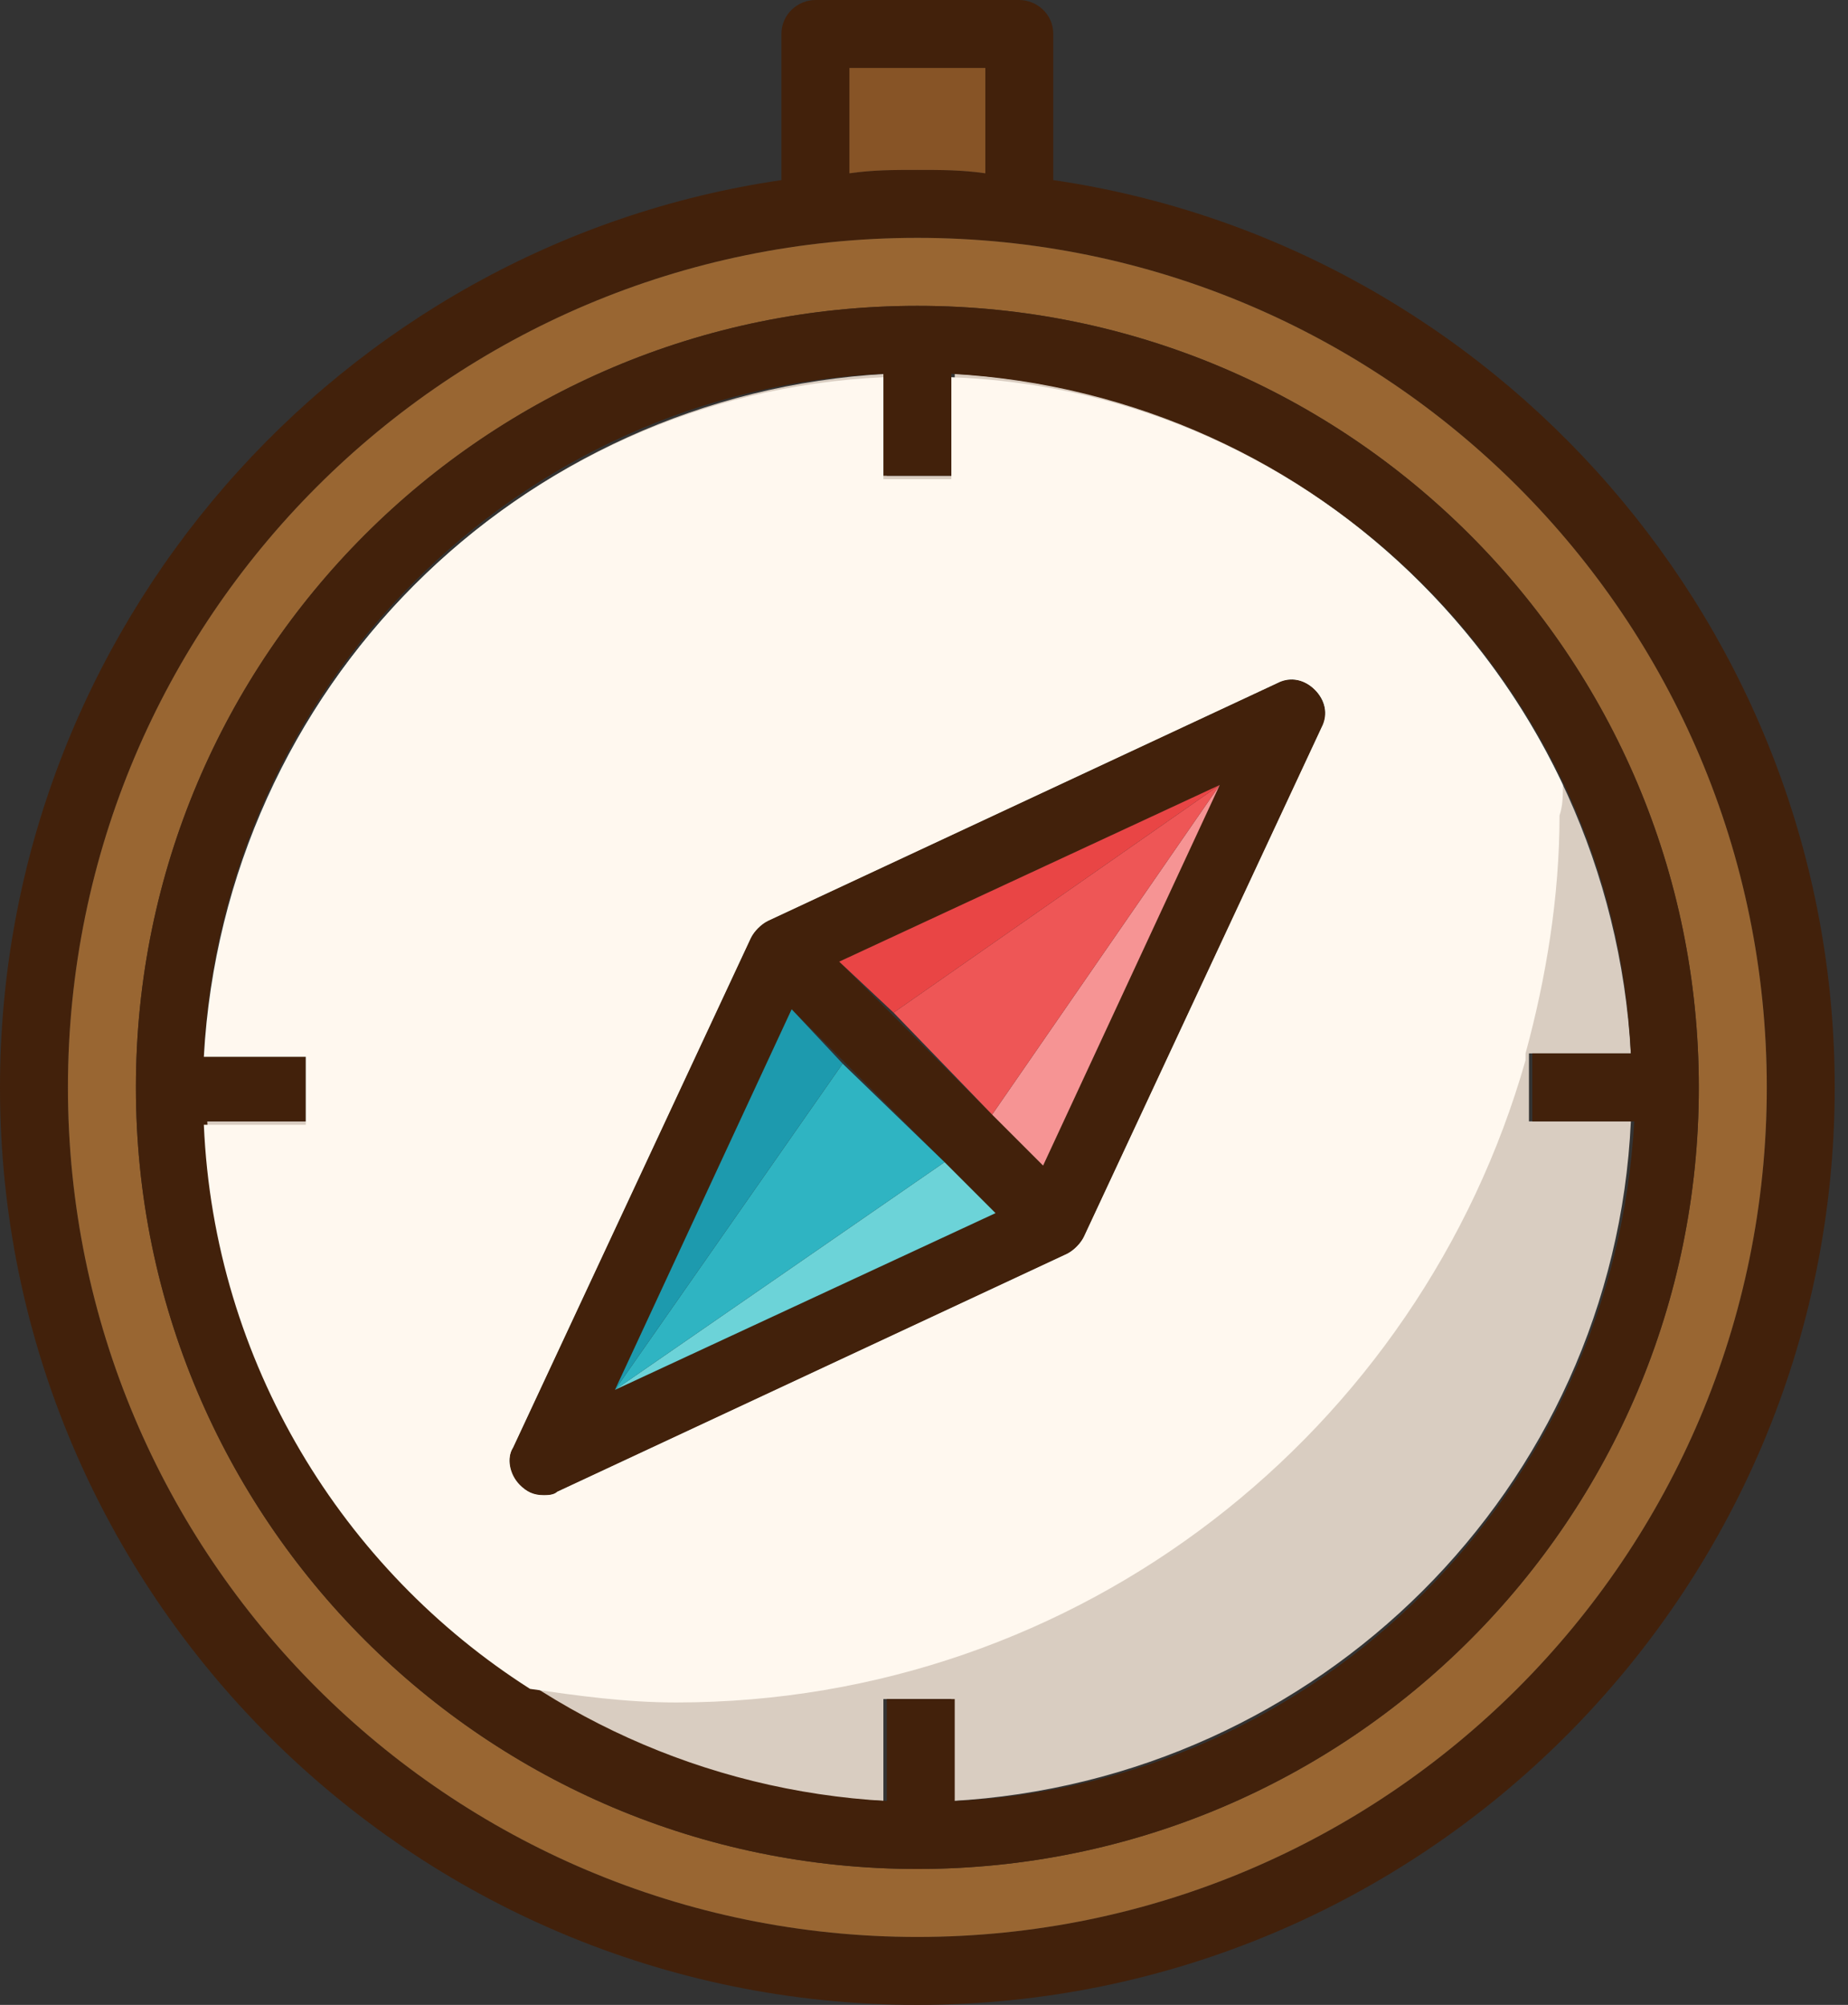 <?xml version="1.0" encoding="UTF-8"?>
<svg width="59px" height="64px" viewBox="0 0 59 64" version="1.1" xmlns="http://www.w3.org/2000/svg" xmlns:xlink="http://www.w3.org/1999/xlink">
    <rect x="0" y="0" width="59" height="64" fill="#333333" stroke="none"/>
    <!-- Generator: Sketch 45.2 (43514) - http://www.bohemiancoding.com/sketch -->
    <title>024-compass</title>
    <desc>Created with Sketch.</desc>
    <defs></defs>
    <g id="Index---sitio-Bariloche" stroke="none" stroke-width="1" fill="none" fill-rule="evenodd">
        <g id="Colores" transform="translate(-39, -50)" fill-rule="nonzero">
            <g id="024-compass" transform="translate(39, 50)">
                <path d="M33.627,5.749 C47.729,7.81 58.576,20.068 58.576,34.712 C58.576,50.875 45.451,64 29.288,64 C13.125,64 0,50.875 0,34.712 C0,20.068 10.847,7.81 24.949,5.749 L24.949,1.085 C24.949,0.434 25.492,0 26.034,0 L32.542,0 C33.085,0 33.627,0.434 33.627,1.085 L33.627,5.749 Z M56.407,34.712 C56.407,19.742 44.258,7.593 29.288,7.593 C14.319,7.593 2.169,19.742 2.169,34.712 C2.169,49.681 14.319,61.831 29.288,61.831 C44.258,61.831 56.407,49.681 56.407,34.712 Z M31.458,5.532 L31.458,2.169 L27.119,2.169 L27.119,5.532 C27.878,5.424 28.529,5.424 29.288,5.424 C30.047,5.424 30.698,5.424 31.458,5.532 Z" id="Shape" fill="#42210B"></path>
                <path d="M52.068,33.627 L48.814,33.627 L48.814,35.797 L52.068,35.797 C51.525,47.512 42.088,56.841 30.373,57.492 L30.373,54.237 L28.203,54.237 L28.203,57.492 C16.488,56.949 7.159,47.512 6.508,35.797 L9.763,35.797 L9.763,33.627 L6.617,33.627 C7.159,21.912 16.597,12.583 28.312,11.932 L28.312,15.186 L30.481,15.186 L30.481,11.932 C42.088,12.583 51.417,21.912 52.068,33.627 Z M42.197,23.214 C42.414,22.78 42.305,22.346 41.98,22.02 C41.654,21.695 41.112,21.586 40.786,21.803 L24.515,29.397 C24.298,29.505 24.081,29.722 23.973,29.939 L16.38,46.21 C16.163,46.644 16.271,47.078 16.597,47.403 C16.814,47.62 17.031,47.729 17.356,47.729 C17.464,47.729 17.681,47.729 17.79,47.62 L34.061,40.027 C34.278,39.919 34.495,39.702 34.603,39.485 L42.197,23.214 Z" id="Shape" fill="#D9CDC1"></path>
                <path d="M29.288,7.593 C44.258,7.593 56.407,19.742 56.407,34.712 C56.407,49.681 44.258,61.831 29.288,61.831 C14.319,61.831 2.169,49.681 2.169,34.712 C2.169,19.742 14.319,7.593 29.288,7.593 Z M54.237,34.712 C54.237,20.936 43.064,9.763 29.288,9.763 C15.512,9.763 4.339,20.936 4.339,34.712 C4.339,48.488 15.512,59.661 29.288,59.661 C43.064,59.661 54.237,48.488 54.237,34.712 Z" id="Shape" fill="#996632"></path>
                <g id="Group" transform="translate(4.339, 9.763)" fill="#42210B">
                    <path d="M24.949,0 C38.725,0 49.898,11.173 49.898,24.949 C49.898,38.725 38.725,49.898 24.949,49.898 C11.173,49.898 0,38.725 0,24.949 C0,11.173 11.173,0 24.949,0 Z M44.475,23.864 L47.729,23.864 C47.186,12.149 37.749,2.82 26.034,2.169 L26.034,5.424 L23.864,5.424 L23.864,2.169 C12.149,2.712 2.82,12.149 2.169,23.864 L5.424,23.864 L5.424,26.034 L2.278,26.034 C2.82,37.749 12.258,47.078 23.973,47.729 L23.973,44.475 L26.142,44.475 L26.142,47.729 C37.858,47.186 47.186,37.749 47.837,26.034 L44.583,26.034 L44.583,23.864 L44.475,23.864 Z" id="Shape"></path>
                    <path d="M37.641,12.258 C37.966,12.583 38.075,13.125 37.858,13.451 L30.264,29.722 C30.156,29.939 29.939,30.156 29.722,30.264 L13.451,37.858 C13.342,37.966 13.125,37.966 13.017,37.966 C12.692,37.966 12.475,37.858 12.258,37.641 C11.932,37.315 11.824,36.773 12.041,36.447 L19.634,20.176 C19.742,19.959 19.959,19.742 20.176,19.634 L36.447,12.041 C36.881,11.824 37.315,11.932 37.641,12.258 Z M28.963,27.444 L34.603,15.295 L22.454,20.936 L24.081,22.563 L27.227,25.708 L28.963,27.444 Z M15.295,34.603 L27.444,28.963 L25.817,27.336 L22.671,24.19 L21.044,22.563 L15.295,34.603 Z" id="Shape"></path>
                </g>
                <polygon id="Shape" fill="#F69494" points="38.942 25.058 33.302 37.207 31.675 35.58"></polygon>
                <polygon id="Shape" fill="#EE5656" points="38.942 25.058 31.675 35.58 28.529 32.325"></polygon>
                <polygon id="Shape" fill="#E94545" points="38.942 25.058 28.529 32.325 26.793 30.698"></polygon>
                <polygon id="Shape" fill="#6CD3D8" points="31.783 38.725 19.634 44.366 30.156 37.098"></polygon>
                <path d="M31.458,2.169 L31.458,5.532 C30.698,5.424 30.047,5.424 29.288,5.424 C28.529,5.424 27.878,5.424 27.119,5.532 L27.119,2.169 L31.458,2.169 Z" id="Shape" fill="#875426"></path>
                <polygon id="Shape" fill="#2FB4C2" points="30.156 37.098 19.634 44.366 26.902 33.953"></polygon>
                <polygon id="Shape" fill="#1D9AAE" points="26.902 33.953 19.634 44.366 25.275 32.217"></polygon>
                <path d="M49.898,25.058 C46.427,17.681 39.051,12.366 30.373,12.041 L30.373,15.295 L28.203,15.295 L28.203,12.041 C16.488,12.583 7.159,22.02 6.508,33.736 L9.763,33.736 L9.763,35.905 L6.508,35.905 C6.834,43.498 10.956,50.115 16.922,53.912 C18.441,54.129 19.959,54.346 21.586,54.346 C34.495,54.346 45.342,45.668 48.705,33.844 L48.705,33.627 L48.705,33.627 C49.356,31.241 49.79,28.637 49.79,26.034 C49.898,25.708 49.898,25.383 49.898,25.058 Z M42.197,23.214 L34.603,39.485 C34.495,39.702 34.278,39.919 34.061,40.027 L17.79,47.62 C17.681,47.729 17.464,47.729 17.356,47.729 C17.031,47.729 16.814,47.62 16.597,47.403 C16.271,47.078 16.163,46.536 16.38,46.21 L23.973,29.939 C24.081,29.722 24.298,29.505 24.515,29.397 L40.786,21.803 C41.22,21.586 41.654,21.695 41.98,22.02 C42.305,22.346 42.414,22.78 42.197,23.214 Z" id="Shape" fill="#FFF8EF"></path>
            </g>
        </g>
    </g>
</svg>